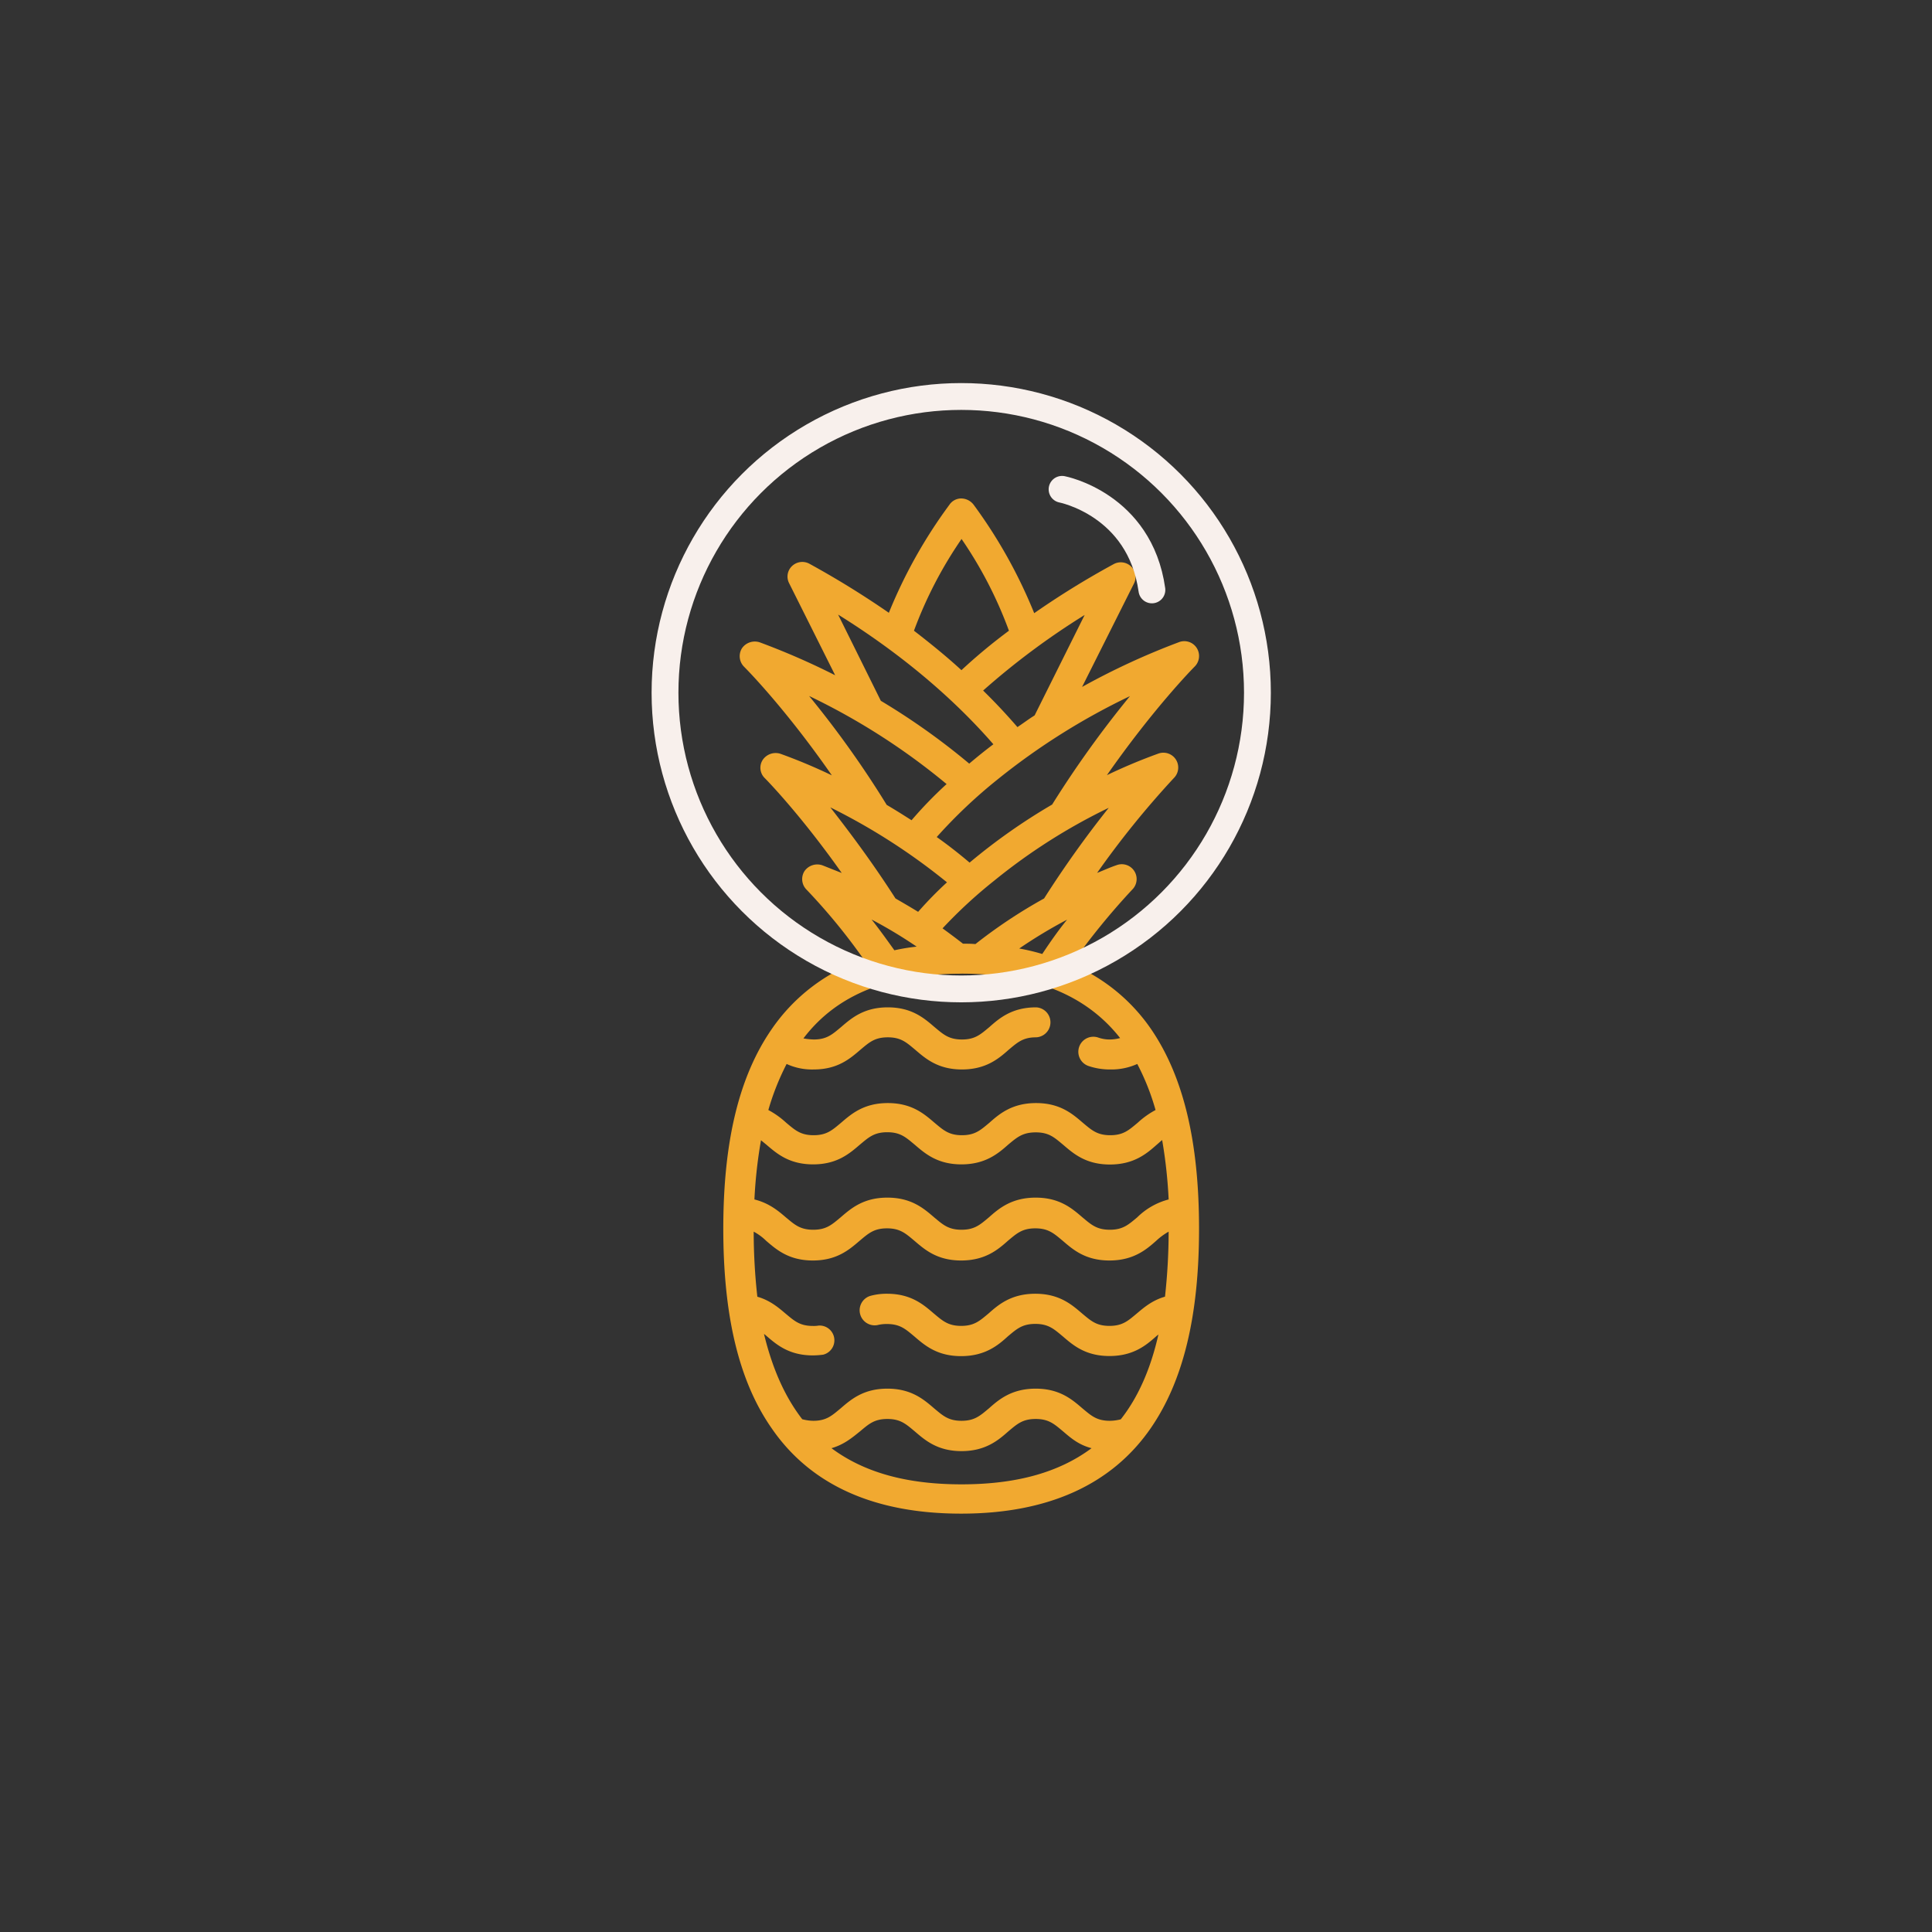 <svg id="Layer_1" data-name="Layer 1" xmlns="http://www.w3.org/2000/svg" viewBox="0 0 720 720"><rect x="0" y="0" width="720" height="720" fill="#333333" stroke="none"/><title>SpacePineappleLogo</title><path d="M429,383.56a68,68,0,0,0-29.67-24.23,265.42,265.42,0,0,1,22.59-27.77,5.53,5.53,0,0,0-5.85-9.12c-2.45.82-4.76,1.91-7.21,2.86A336.9,336.9,0,0,1,437.42,290a5.53,5.53,0,0,0-5.85-9.12,204.84,204.84,0,0,0-19.06,8c17.7-25.32,32.4-40.16,32.67-40.43a5.57,5.57,0,0,0,.82-6.95,5.51,5.51,0,0,0-6.67-2.17A268.84,268.84,0,0,0,403.26,256l19.33-38.52a5.39,5.39,0,0,0-1.09-6.4,5.55,5.55,0,0,0-6.54-.81,315.66,315.66,0,0,0-29.54,18.24,185.48,185.48,0,0,0-22.59-40.43,5.9,5.9,0,0,0-4.5-2.32,5.31,5.31,0,0,0-4.49,2.32,184.23,184.23,0,0,0-22.59,40.29,337.15,337.15,0,0,0-29.54-18.24,5.54,5.54,0,0,0-6.54.82,5.39,5.39,0,0,0-1.09,6.39l17.16,34.31a270,270,0,0,0-28.05-12.25,5.82,5.82,0,0,0-6.67,2.17,5.57,5.57,0,0,0,.82,6.95c.27.27,15,15,32.67,40.43a204.84,204.84,0,0,0-19.06-8,5.82,5.82,0,0,0-6.67,2.18,5.39,5.39,0,0,0,.82,6.94c.14.14,12.93,13.07,28.59,35.26-2.45-.95-4.77-1.9-7.22-2.86a5.82,5.82,0,0,0-6.67,2.18,5.56,5.56,0,0,0,.82,6.94,224.94,224.94,0,0,1,21.23,25.87,68.65,68.65,0,0,0-34.3,26.13c-12.12,17.56-18,41.79-18,74.33s5.85,56.9,18,74.32c14.57,21.24,38.39,31.85,70.65,31.85s56.08-10.75,70.65-31.85c12.11-17.56,18-41.79,18-74.32S441,401.12,429,383.56ZM283.6,424.94l2,1.64c3.82,3.26,8.44,7.35,17.43,7.35s13.61-4.09,17.42-7.35c3.27-2.72,5.31-4.63,10.21-4.63s6.94,1.91,10.21,4.63c3.81,3.26,8.44,7.35,17.42,7.35s13.75-4.09,17.43-7.35C379,423.86,381.07,422,386,422s6.94,1.91,10.21,4.63c3.81,3.26,8.44,7.35,17.42,7.35s13.75-4.09,17.42-7.35c.82-.68,1.37-1.23,2.05-1.77A179.41,179.41,0,0,1,435.52,447a26,26,0,0,0-11.71,6.67c-3.27,2.72-5.31,4.62-10.21,4.62s-6.94-1.9-10.21-4.62c-3.81-3.27-8.44-7.35-17.42-7.35s-13.75,4.08-17.43,7.35c-3.26,2.72-5.31,4.62-10.21,4.62s-6.94-1.9-10.2-4.62c-3.82-3.27-8.44-7.35-17.43-7.35s-13.61,4.08-17.42,7.35c-3.27,2.72-5.31,4.62-10.21,4.62s-6.94-1.9-10.21-4.62c-2.86-2.45-6.26-5.31-11.71-6.67A177.43,177.43,0,0,1,283.6,424.94Zm96.24-71.46a181.34,181.34,0,0,1,17.83-10.75c-3,3.67-6,7.89-9.25,12.79A76.93,76.93,0,0,0,379.84,353.48Zm9.26-18.65a189.51,189.51,0,0,0-25.59,17c-1.5-.14-3-.14-4.63-.14-2.45-1.91-5-3.81-7.62-5.72a176.9,176.9,0,0,1,19.33-17.83,216.9,216.9,0,0,1,42.6-27.09A392.51,392.51,0,0,0,389.1,334.83Zm3-35a222.53,222.53,0,0,0-30.76,21.64c-3.54-3-7.62-6.26-12.25-9.53a188.22,188.22,0,0,1,22.73-21.51,250.29,250.29,0,0,1,49.28-31A390.58,390.58,0,0,0,392.09,299.85Zm-6.53-33.22c-2.18,1.36-4.36,3-6.4,4.36-3.54-4.09-7.76-8.71-12.79-13.62a278,278,0,0,1,37.84-28.17Zm-27.23-65.75A154.15,154.15,0,0,1,376,235.05a209.36,209.36,0,0,0-17.7,14.7c-5.17-4.76-11.16-9.66-17.69-14.7A154.52,154.52,0,0,1,358.33,200.88Zm-46,28.18c27.77,17.29,46.29,35,57.86,48.33-3.27,2.45-6.26,4.9-9,7.21a255.75,255.75,0,0,0-32.94-23.41Zm-10.75,30.36a247.41,247.41,0,0,1,51.18,32.8,153.15,153.15,0,0,0-13.06,13.48c-3-1.91-6-3.81-9.26-5.72A367.82,367.82,0,0,0,301.57,259.42Zm7.9,41.51a232.16,232.16,0,0,1,43.42,27.91,140.35,140.35,0,0,0-10.75,11c-2.86-1.77-5.72-3.41-8.44-5C324.85,321,316.27,309.65,309.47,300.93Zm15.38,41.8a174.29,174.29,0,0,1,16.74,10.07,75.67,75.67,0,0,0-8.3,1.36C330.29,349.94,327.57,346.13,324.85,342.73Zm33.48,20.14c26.82,0,46.42,7.9,59.08,24a15.18,15.18,0,0,1-3.81.54,13,13,0,0,1-4.22-.68,5.6,5.6,0,1,0-3.54,10.62,24.55,24.55,0,0,0,7.9,1.23,23.5,23.5,0,0,0,10.07-2.05,88.59,88.59,0,0,1,6.81,17.16,32,32,0,0,0-6.67,4.76c-3.27,2.72-5.31,4.63-10.21,4.63s-6.95-1.91-10.21-4.63c-3.81-3.27-8.44-7.35-17.43-7.35s-13.74,4.08-17.42,7.35c-3.27,2.72-5.31,4.63-10.21,4.63s-6.94-1.91-10.21-4.63c-3.81-3.27-8.44-7.35-17.42-7.35s-13.62,4.08-17.43,7.35c-3.26,2.72-5.31,4.63-10.21,4.63s-6.94-1.91-10.21-4.63a32,32,0,0,0-6.67-4.76,94.28,94.28,0,0,1,6.81-17.16,22.65,22.65,0,0,0,10.07,2.05c9,0,13.62-4.09,17.43-7.35,3.26-2.73,5.31-4.63,10.21-4.63s6.94,1.9,10.21,4.63c3.81,3.26,8.44,7.35,17.42,7.35s13.75-4.09,17.42-7.35c3.27-2.73,5.31-4.63,10.21-4.63a5.59,5.59,0,0,0,0-11.17c-9,0-13.74,4.09-17.42,7.36-3.27,2.72-5.31,4.62-10.21,4.62s-6.94-1.9-10.21-4.62c-3.81-3.27-8.44-7.36-17.42-7.36s-13.62,4.09-17.43,7.36c-3.26,2.72-5.31,4.62-10.21,4.62a28.47,28.47,0,0,1-3.81-.4C311.92,370.49,331.52,362.87,358.33,362.87ZM309.87,539.7c4.77-1.36,7.9-4.09,10.62-6.26,3.27-2.73,5.31-4.63,10.21-4.63s6.94,1.9,10.21,4.63c3.81,3.26,8.44,7.35,17.42,7.35s13.75-4.09,17.43-7.35c3.27-2.73,5.31-4.63,10.21-4.63s6.94,1.9,10.21,4.63c2.72,2.31,5.71,5,10.61,6.26-12.25,9.12-28.17,13.47-48.46,13.47S322.13,548.82,309.87,539.7Zm107.81-10.76a17,17,0,0,1-4.08.55c-4.9,0-6.94-1.91-10.21-4.63-3.81-3.27-8.44-7.35-17.42-7.35s-13.75,4.08-17.43,7.35c-3.26,2.72-5.31,4.63-10.21,4.63s-6.94-1.91-10.2-4.63c-3.82-3.27-8.44-7.35-17.43-7.35s-13.61,4.08-17.42,7.35c-3.27,2.72-5.31,4.63-10.21,4.63a16.88,16.88,0,0,1-3.95-.55H299c-6.53-8.44-11.16-18.92-14.29-31.85.27.27.55.41.82.68,3.81,3.27,8.44,7.35,17.42,7.35a32.53,32.53,0,0,0,3.81-.27A5.51,5.51,0,0,0,305.11,494a10.7,10.7,0,0,1-2.18.14c-4.9,0-6.94-1.91-10.21-4.63-2.58-2.18-5.71-4.9-10.48-6.26A219.17,219.17,0,0,1,280.88,459a20,20,0,0,1,4.63,3.4c3.81,3.27,8.44,7.35,17.42,7.35s13.61-4.08,17.43-7.35c3.26-2.72,5.3-4.63,10.2-4.63s6.95,1.91,10.21,4.63c3.82,3.27,8.44,7.35,17.43,7.35s13.75-4.08,17.42-7.35c3.27-2.72,5.31-4.63,10.21-4.63s6.94,1.91,10.21,4.63c3.81,3.27,8.44,7.35,17.42,7.35s13.75-4.08,17.43-7.35a24.53,24.53,0,0,1,4.63-3.4,223.69,223.69,0,0,1-1.36,24.23c-4.77,1.36-7.9,4.08-10.49,6.26-3.26,2.72-5.3,4.63-10.21,4.63s-6.94-1.91-10.2-4.63c-3.82-3.27-8.44-7.35-17.43-7.35s-13.75,4.08-17.42,7.35c-3.27,2.72-5.31,4.63-10.21,4.63s-6.94-1.91-10.21-4.63c-3.81-3.27-8.44-7.35-17.43-7.35a22.71,22.71,0,0,0-6.26.81A5.61,5.61,0,0,0,327,493.82a14.05,14.05,0,0,1,3.53-.4c4.91,0,6.95,1.9,10.21,4.62,3.82,3.27,8.44,7.35,17.43,7.35S372,501.31,375.62,498c3.27-2.72,5.31-4.62,10.21-4.62s6.94,1.9,10.21,4.62c3.81,3.27,8.44,7.35,17.42,7.35s13.75-4.08,17.43-7.35c.27-.27.54-.4.82-.68C428.85,510,424.22,520.64,417.68,528.94Z" style="fill:#f1a930"/><circle cx="358.22" cy="258.15" r="110.39" style="fill:none;stroke:#f8f0ec;stroke-linecap:round;stroke-linejoin:round;stroke-width:10px"/><path d="M395.8,182.36s29,5.55,33.48,37.48" style="fill:none;stroke:#f8f0ec;stroke-linecap:round;stroke-linejoin:round;stroke-width:10px"/></svg>
